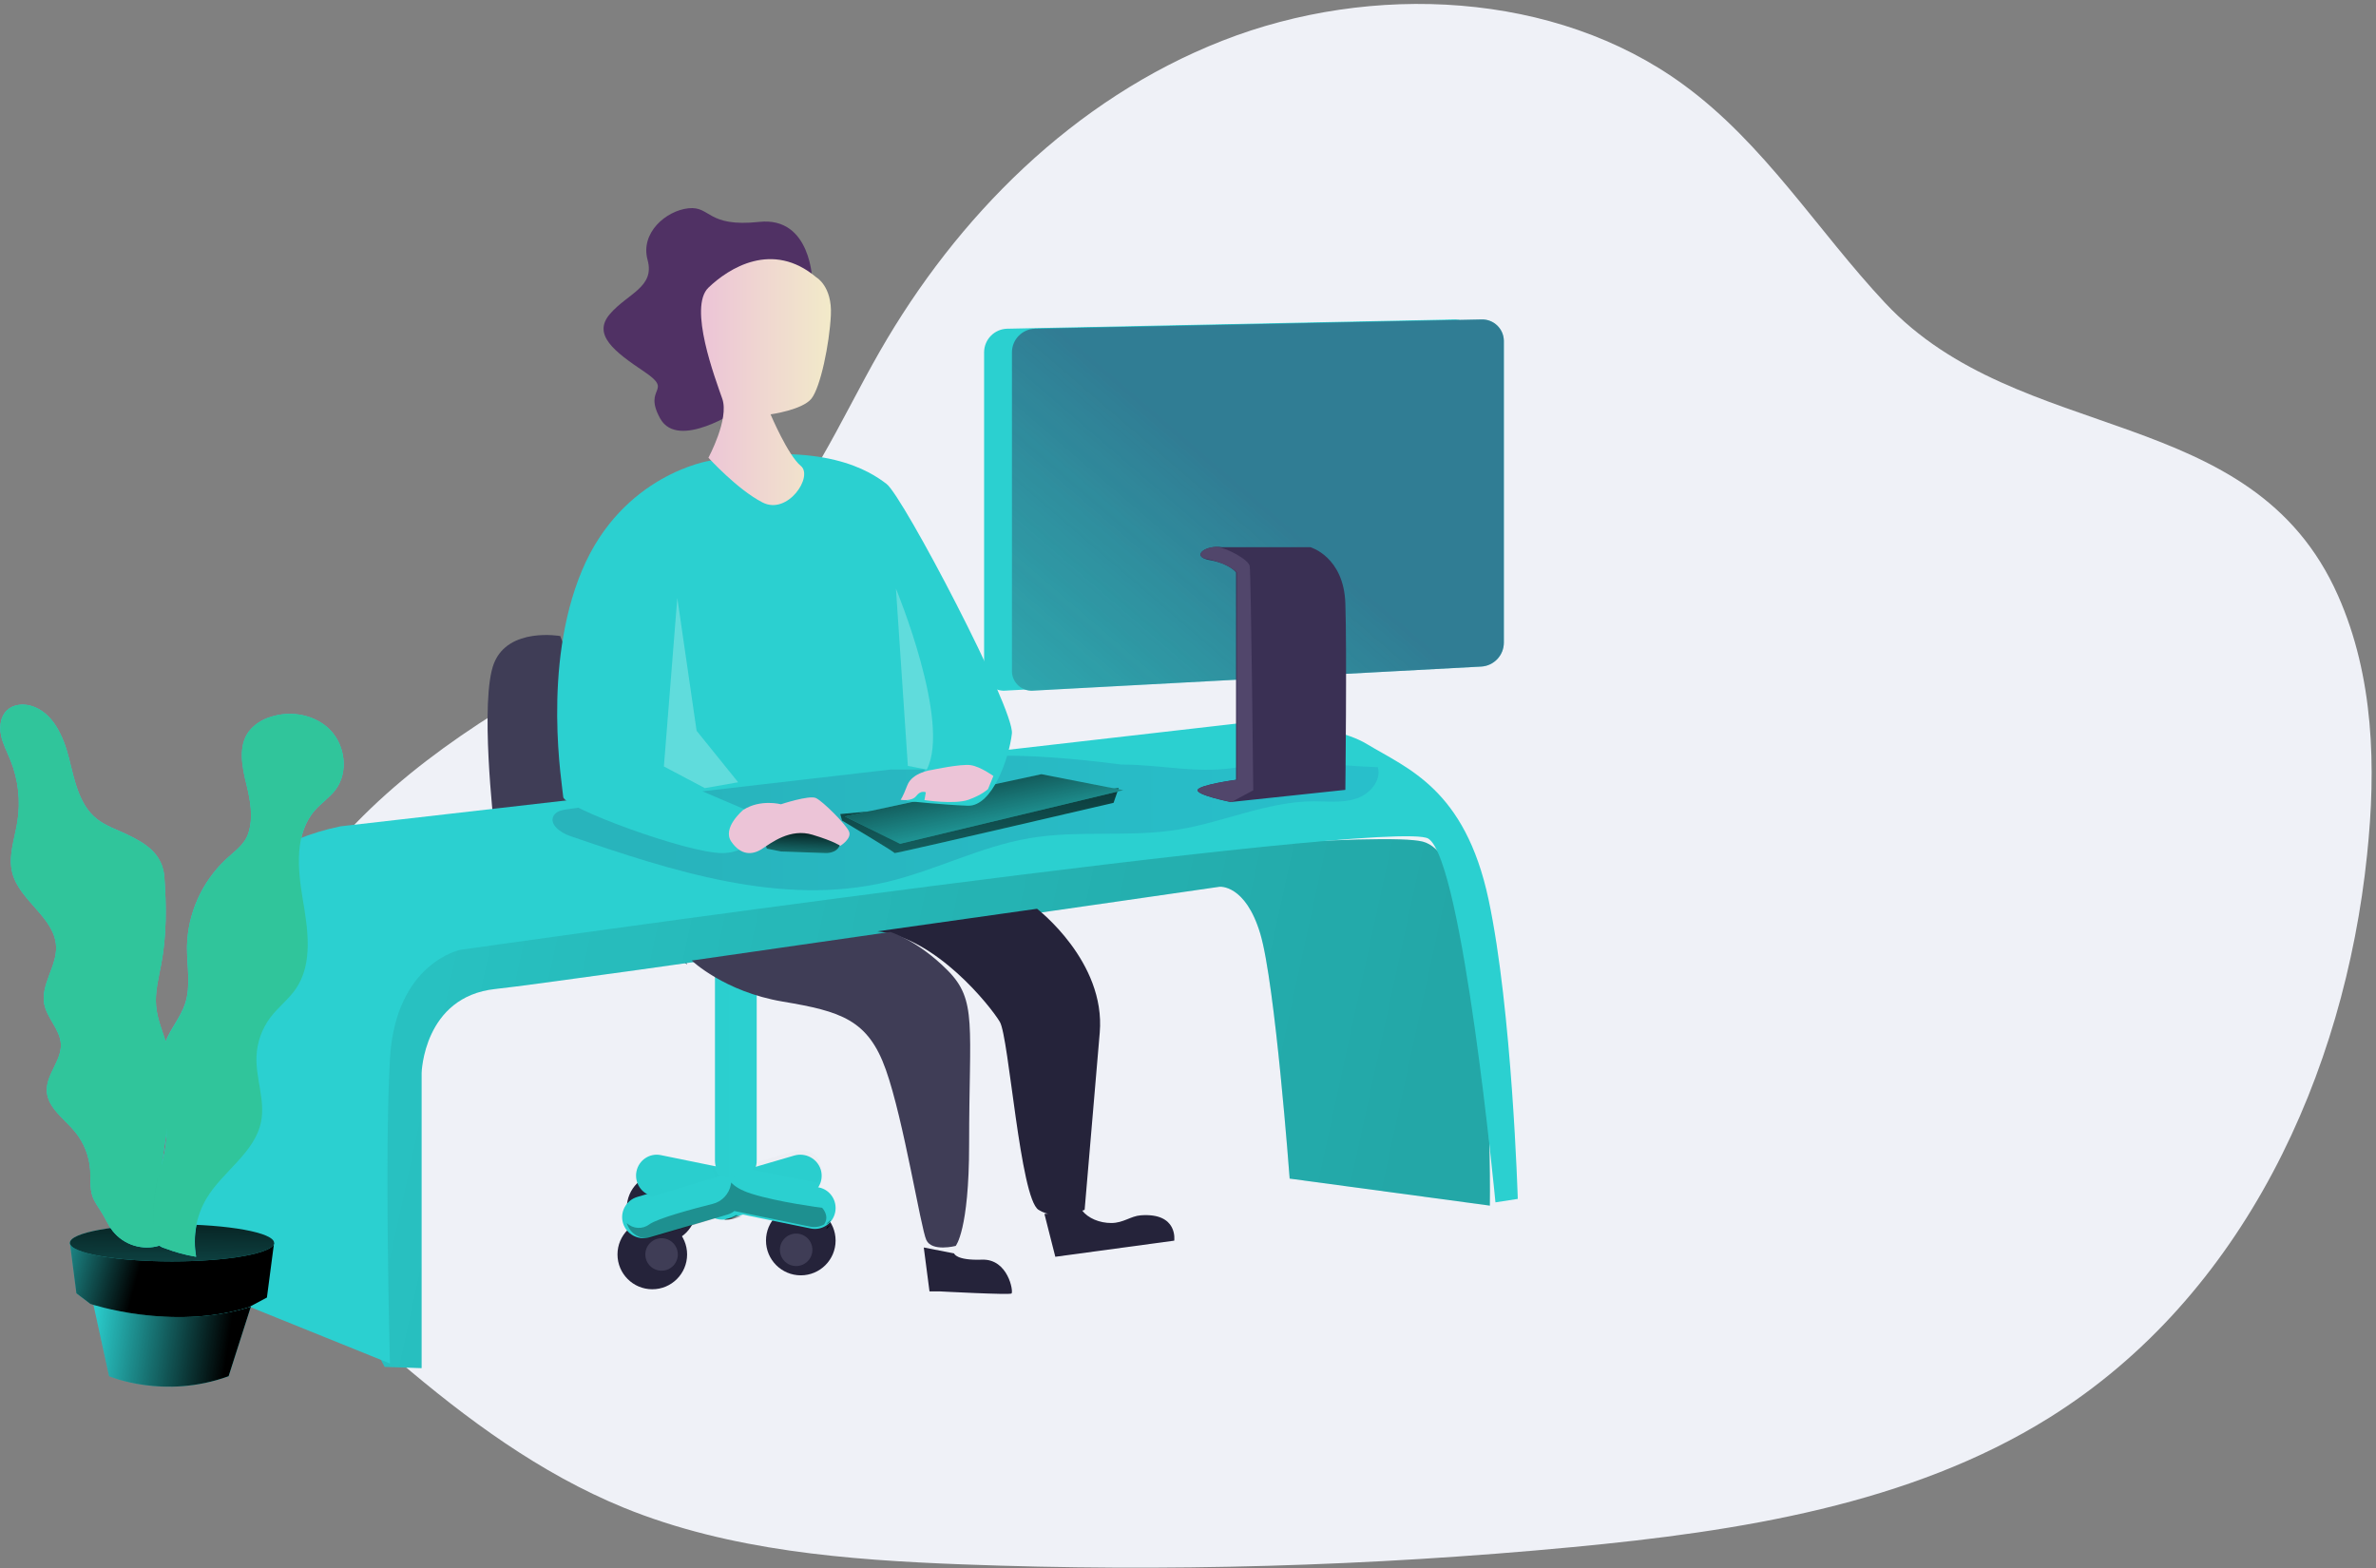 <svg width="512" height="338" viewBox="0 0 512 338" fill="none" xmlns="http://www.w3.org/2000/svg">
<rect x="0" y="0" width="512" height="338" fill="#808080" stroke="none"/>
<path d="M406.255 65.321C391.593 49.671 380.243 30.987 362.719 18.215C335.194 -1.889 295.578 -3.849 263.393 8.78C231.207 21.41 206.134 46.867 189.608 75.693C180.916 90.859 174.087 107.403 161.349 119.797C150.581 130.267 136.428 136.948 123.009 144.224C101.374 155.923 80.538 170.06 66.537 189.457C52.537 208.854 46.277 234.33 55.227 256.19C61.262 270.941 73.419 282.677 85.873 293.303C100.528 305.796 116.28 317.495 134.458 324.939C157.218 334.2 182.482 336.191 207.258 337.134C251.18 338.798 295.173 337.554 338.909 333.412C374.724 330.025 411.622 324.244 441.587 305.529C483.563 279.321 505.205 231.303 510.077 184.216C512.06 165.383 511.557 145.812 503.81 128.338C485.281 86.542 435.287 96.318 406.255 65.321Z" fill="#EFF1F7"/>
<path d="M120.728 137.074C120.728 137.074 109.576 135.081 106.451 142.936C103.327 150.791 106.451 177.917 106.451 177.917L148.062 207.848L120.728 137.074Z" fill="#3F3D56"/>
<path d="M173.78 257.757L156.979 262.663C154.538 263.369 151.977 261.997 151.251 259.593V259.593C150.534 257.186 151.926 254.661 154.364 253.944L171.142 249.034C173.581 248.327 176.142 249.698 176.87 252.1V252.1C177.594 254.503 176.213 257.031 173.78 257.757V257.757Z" fill="#2BD0D0"/>
<circle cx="172.562" cy="267.348" r="7.5" fill="#25233A"/>
<circle cx="171.562" cy="269.348" r="3.5" fill="#3F3D56"/>
<circle cx="142.562" cy="260.348" r="7.5" fill="#25233A"/>
<path d="M145.062 260.348C145.062 262.281 143.495 263.848 141.562 263.848C139.63 263.848 138.062 262.281 138.062 260.348C138.062 258.415 139.63 256.848 141.562 256.848C143.495 256.848 145.062 258.415 145.062 260.348Z" fill="url(#paint0_linear_11_124)"/>
<circle cx="140.562" cy="270.348" r="7.5" fill="#25233A"/>
<path d="M146.062 270.348C146.062 272.281 144.495 273.848 142.562 273.848C140.63 273.848 139.062 272.281 139.062 270.348C139.062 268.415 140.63 266.848 142.562 266.848C144.495 266.848 146.062 268.415 146.062 270.348V270.348Z" fill="#3F3D56"/>
<path d="M174.744 264.761L140.622 257.772C138.221 257.274 136.669 254.899 137.15 252.46V252.46C137.642 250.025 139.979 248.451 142.381 248.936L176.503 255.911C178.904 256.41 180.456 258.785 179.975 261.224V261.224C179.49 263.664 177.15 265.246 174.744 264.761V264.761Z" fill="#2BD0D0"/>
<path d="M154.062 209.848H163.062V250.075C163.062 252.711 161.049 254.848 158.565 254.848V254.848C156.081 254.848 154.067 252.711 154.067 250.075V209.848H154.062Z" fill="#2BD0D0"/>
<path d="M156.769 261.744L139.981 266.661C137.539 267.371 134.977 265.997 134.251 263.59V263.59C133.534 261.181 134.926 258.655 137.363 257.938L154.151 253.034C156.59 252.327 159.149 253.698 159.877 256.102V256.102C160.587 258.506 159.199 261.025 156.769 261.744Z" fill="#2BD0D0"/>
<path d="M160.062 262.108L157.979 262.659C157.358 262.823 156.708 262.881 156.062 262.831L156.932 262.604C157.537 262.447 158.104 262.19 158.604 261.848L160.062 262.108Z" fill="url(#paint1_linear_11_124)"/>
<path d="M177.062 252.136C177.062 253.126 176.71 254.084 176.067 254.848L162.062 252.08C162.415 251.611 162.669 251.079 162.811 250.514L171.439 248.017C172.561 247.7 173.766 247.833 174.789 248.385C175.811 248.937 176.567 249.864 176.891 250.961C177.003 251.343 177.06 251.739 177.062 252.136V252.136Z" fill="url(#paint2_linear_11_124)"/>
<path opacity="0.31" d="M153.21 251.23C153.112 250.882 153.062 250.526 153.063 250.168V210.848H157.024V253.224C156.985 253.432 156.998 253.644 157.062 253.848C156.463 253.637 155.819 253.52 155.166 253.505C154.705 253.478 154.243 253.478 153.782 253.505L154.065 253.438C154.24 253.411 153.439 252.033 153.21 251.23Z" fill="url(#paint3_linear_11_124)"/>
<path opacity="0.31" d="M177.585 263.884C176.933 264.253 176.2 264.446 175.455 264.446C175.155 264.445 174.856 264.414 174.562 264.354L159.507 261.243L158.252 260.988C157.824 261.325 157.338 261.577 156.819 261.732L156.074 261.956L140.603 266.661C138.243 267.372 135.764 265.995 135.062 263.582C136.404 264.856 138.441 264.975 139.916 263.865C141.804 262.527 149.323 260.517 153.582 259.448C155.595 258.956 157.135 257.296 157.511 255.214C157.522 255.091 157.54 254.969 157.565 254.848C158.275 255.634 159.578 256.516 161.936 257.265C167.74 259.092 177.165 260.302 177.165 260.302C177.165 260.302 178.866 262.011 177.585 263.884Z" fill="url(#paint4_linear_11_124)"/>
<path d="M179.062 262.848C178.798 263.237 178.459 263.576 178.062 263.848C178.332 263.588 178.677 263.241 179.062 262.848Z" fill="url(#paint5_linear_11_124)"/>
<path d="M153.929 251.312C154.114 252.123 154.504 252.87 155.062 253.479C154.923 253.506 154.779 253.543 154.635 253.584L140.455 257.848C138.274 257.286 136.837 255.173 137.092 252.901C137.346 250.63 139.213 248.899 141.462 248.848C141.764 248.849 142.066 248.88 142.362 248.94L153.929 251.312Z" fill="url(#paint6_linear_11_124)"/>
<path d="M175.062 60.673C175.062 60.673 174.877 46.607 163.594 47.82C152.311 49.033 153.176 44.376 148.357 44.888C143.538 45.399 137.939 50.151 139.547 56.021C141.155 61.89 135.294 63.203 131.444 67.656C127.594 72.109 132.35 75.752 138.836 80.106C145.322 84.46 138.433 83.333 142.278 90.216C146.124 97.1 159.141 88.306 159.141 88.306L175.062 60.673Z" fill="#503164"/>
<path d="M82.902 294.578L90.853 294.848V231.236C90.853 231.236 91.254 214.786 106.751 213.136C122.248 211.486 262.794 191.106 262.794 191.106C262.794 191.106 268.365 190.515 271.573 201.217C274.782 211.919 277.905 254.001 277.905 254.001L321.044 259.821C321.044 259.821 322.182 185.484 306.604 181.382C291.026 177.279 87.298 198.183 87.298 198.183C87.298 198.183 72.188 277.136 82.902 294.578Z" fill="#2BD0D0"/>
<path opacity="0.197" d="M82.902 294.578L90.853 294.848V231.236C90.853 231.236 91.254 214.786 106.751 213.136C122.248 211.486 262.794 191.106 262.794 191.106C262.794 191.106 268.365 190.515 271.573 201.217C274.782 211.919 277.905 254.001 277.905 254.001L321.044 259.821C321.044 259.821 322.182 185.484 306.604 181.382C291.026 177.279 87.298 198.183 87.298 198.183C87.298 198.183 72.188 277.136 82.902 294.578Z" fill="url(#paint7_linear_11_124)"/>
<path d="M42.062 205.327C42.062 205.327 45.96 183.739 73.375 178.081L266.891 155.89C266.891 155.89 285.889 155.102 294.58 160.368C303.271 165.634 315.675 169.999 320.761 193.83C325.847 217.661 327.062 258.372 327.062 258.372L322.251 259.12C322.251 259.12 315.23 185.402 307.79 180.735C300.35 176.068 99.196 204.701 99.196 204.701C99.196 204.701 85.243 207.48 84.028 228.176C82.813 248.871 84.028 293.848 84.028 293.848L42.062 276.892V205.327Z" fill="#2BD0D0"/>
<path opacity="0.19" d="M241.641 164.766C231.612 163.485 221.502 162.557 211.396 162.933C203.801 163.224 196.255 164.258 188.723 165.288L122.295 174.394C121.169 174.549 119.884 174.801 119.32 175.773C118.239 177.629 120.781 179.458 122.841 180.165C144.928 187.756 168.525 195.444 191.261 190.031C201.655 187.557 211.31 182.418 221.853 180.633C232.396 178.848 243.219 180.492 253.74 178.808C263.629 177.227 273.045 172.733 283.07 172.689C286.144 172.689 289.308 173.078 292.225 172.123C295.141 171.169 297.719 168.252 296.913 165.345C287.501 165.022 276.935 163.317 267.704 165.168C258.567 166.998 250.792 164.766 241.641 164.766Z" fill="url(#paint8_linear_11_124)"/>
<path d="M181.062 175.435L181.447 176.845C181.447 176.845 192.827 183.627 192.756 183.845C192.684 184.064 239.963 173.019 239.963 173.019L241.062 169.848L181.062 175.435Z" fill="#2BD0D0"/>
<path d="M181.062 175.435L181.447 176.845C181.447 176.845 192.827 183.627 192.756 183.845C192.684 184.064 239.963 173.019 239.963 173.019L241.062 169.848L181.062 175.435Z" fill="url(#paint9_linear_11_124)"/>
<path d="M182.062 175.96L224.408 166.848L242.062 170.294L193.955 181.848L182.062 175.96V175.96Z" fill="#2BD0D0"/>
<path d="M182.062 175.96L224.408 166.848L242.062 170.294L193.955 181.848L182.062 175.96V175.96Z" fill="url(#paint10_linear_11_124)"/>
<path d="M168.284 183.504L177.922 183.846C177.922 183.846 180.37 183.998 181.002 182.034C181.635 180.071 177.076 175.928 176.587 175.85C176.098 175.771 163.414 179.329 165.243 182.887L168.284 183.504Z" fill="#2BD0D0"/>
<path d="M168.284 183.504L177.922 183.846C177.922 183.846 180.37 183.998 181.002 182.034C181.635 180.071 177.076 175.928 176.587 175.85C176.098 175.771 163.414 179.329 165.243 182.887L168.284 183.504Z" fill="url(#paint11_linear_11_124)"/>
<path d="M54.062 281.579L49.263 296.586C35.341 301.676 23.505 296.586 23.505 296.586L20.062 280.848C20.062 280.848 37.426 286.775 54.062 281.579Z" fill="#2BD0D0"/>
<path d="M54.062 281.579L49.263 296.586C35.341 301.676 23.505 296.586 23.505 296.586L20.062 280.848C20.062 280.848 37.426 286.775 54.062 281.579Z" fill="url(#paint12_linear_11_124)"/>
<path d="M59.062 267.848L57.516 279.635L53.599 281.727C36.915 286.889 19.472 281.005 19.472 281.005L16.465 278.721L15.062 267.848H59.062Z" fill="#2BD0D0"/>
<path d="M59.062 267.848L57.516 279.635L53.599 281.727C36.915 286.889 19.472 281.005 19.472 281.005L16.465 278.721L15.062 267.848H59.062Z" fill="url(#paint13_linear_11_124)"/>
<ellipse cx="37.062" cy="267.848" rx="22" ry="4" fill="#2BD0D0"/>
<ellipse cx="37.062" cy="267.848" rx="22" ry="4" fill="url(#paint14_linear_11_124)"/>
<path d="M27.224 179.758C25.043 178.728 22.7 177.95 20.813 176.445C17.013 173.385 16.049 168.114 14.859 163.386C13.669 158.658 11.367 153.46 6.675 152.104C4.919 151.602 2.861 151.801 1.526 153.048C0.119 154.364 -0.166 156.524 0.219 158.432C0.603 160.339 1.54 162.048 2.264 163.856C3.954 168.056 4.469 172.636 3.752 177.105C3.16 180.771 1.743 184.487 2.653 188.08C4.196 194.178 11.882 197.753 12.095 204.037C12.24 208.277 8.747 212.2 9.539 216.372C10.122 219.46 12.968 221.869 13.122 225.006C13.294 228.563 9.928 231.574 10.091 235.131C10.254 238.689 13.81 241.066 16.131 243.864C18.076 246.214 19.233 249.116 19.438 252.159C19.56 254.058 19.316 256.024 19.936 257.823C20.388 259.138 21.293 260.255 21.994 261.439C22.768 262.718 23.351 264.101 24.283 265.286C26.681 268.305 30.678 269.559 34.373 268.45C35.092 263.722 34.463 258.899 34.662 254.121C35.056 244.863 38.562 235.534 36.318 226.547C35.495 223.252 33.911 220.124 33.63 216.743C33.382 213.723 34.187 210.731 34.748 207.752C35.906 201.6 35.888 195.24 35.413 189.02C35.038 184.084 31.563 181.811 27.224 179.758Z" fill="#2BD0D0"/>
<path d="M40.289 204.027C40.253 208.15 41.183 212.414 39.878 216.329C38.89 219.296 36.718 221.726 35.596 224.643C33.008 231.377 36.49 238.928 35.779 246.118C35.484 249.08 34.478 251.926 33.843 254.834C33.055 258.516 32.862 262.303 33.271 266.048C33.185 267.457 34.138 268.716 35.506 269.001C37.696 269.845 39.965 270.464 42.278 270.848C41.496 266.489 42.32 261.991 44.594 258.203C48.138 252.332 55.026 248.376 56.309 241.633C57.176 237.067 55.156 232.434 55.299 227.787C55.402 224.695 56.455 221.711 58.312 219.251C59.979 217.056 62.236 215.358 63.787 213.082C67.515 207.595 66.353 200.261 65.245 193.699C64.136 187.137 63.492 179.586 67.873 174.613C69.258 173.042 71.064 171.863 72.32 170.183C75.118 166.439 74.412 160.672 71.158 157.326C67.904 153.979 62.665 153.053 58.24 154.526C56.374 155.081 54.726 156.214 53.529 157.764C51.294 160.97 52.188 165.351 53.136 169.162C53.962 172.473 54.629 176.293 53.498 179.631C52.653 182.115 50.512 183.461 48.693 185.19C43.483 190.061 40.45 196.858 40.289 204.027Z" fill="#2BD0D0"/>
<path d="M36.42 240.634C35.777 245.118 34.849 249.639 34.66 254.137V254.589C34.649 254.701 34.623 254.81 34.583 254.915C33.78 258.6 33.58 262.391 33.99 266.14C34.014 266.747 34.168 267.342 34.442 267.885C34.42 268.075 34.392 268.26 34.365 268.45C30.67 269.559 26.671 268.305 24.273 265.285C23.368 264.101 22.757 262.718 21.983 261.438C21.259 260.249 20.376 259.133 19.924 257.822C19.304 256.013 19.548 254.056 19.426 252.157C19.221 249.114 18.064 246.212 16.118 243.861C13.796 241.081 10.234 238.749 10.076 235.132C9.917 231.515 13.28 228.563 13.108 225.005C12.954 221.868 10.107 219.458 9.524 216.371C8.732 212.198 12.239 208.274 12.081 204.034C11.868 197.75 4.179 194.174 2.636 188.075C1.73 184.481 3.142 180.765 3.735 177.099C4.455 172.635 3.947 168.06 2.264 163.862C1.54 162.054 0.603 160.349 0.219 158.437C-0.166 156.525 0.119 154.369 1.527 153.048C2.884 151.801 4.921 151.602 6.677 152.104C11.375 153.46 13.669 158.677 14.864 163.406C16.059 168.134 17.018 173.401 20.82 176.466C22.698 177.98 25.051 178.749 27.233 179.78C31.577 181.832 35.053 184.106 35.424 188.998C35.877 195.218 35.918 201.579 34.759 207.732C34.198 210.711 33.401 213.703 33.641 216.723C33.881 219.743 35.198 222.6 36.058 225.53C36.153 225.86 36.248 226.194 36.329 226.529C37.47 231.181 37.103 235.887 36.42 240.634Z" fill="#30C59B"/>
<path d="M33.781 266.848C33.483 266.321 33.312 265.74 33.278 265.146C32.848 261.478 33.063 257.771 33.915 254.167C33.939 254.061 33.968 253.954 33.996 253.848C33.824 258.19 34.37 262.568 33.781 266.848Z" fill="url(#paint15_linear_11_124)"/>
<path d="M72.31 170.183C71.052 171.863 69.244 173.042 67.856 174.613C63.469 179.581 64.114 187.137 65.224 193.699C66.334 200.261 67.498 207.595 63.764 213.082C62.211 215.34 59.95 217.056 58.28 219.251C56.421 221.711 55.366 224.695 55.263 227.787C55.12 232.434 57.143 237.067 56.275 241.633C54.99 248.376 48.091 252.341 44.541 258.203C42.272 261.994 41.454 266.491 42.24 270.848C39.929 270.464 37.663 269.845 35.476 269.001C34.877 268.822 34.335 268.491 33.9 268.039C33.838 267.966 33.783 267.887 33.734 267.804C33.457 267.267 33.297 266.675 33.264 266.07C32.861 262.324 33.063 258.538 33.86 254.857C33.882 254.748 33.909 254.64 33.936 254.531C34.571 251.736 35.511 248.995 35.798 246.14C35.95 244.29 35.914 242.429 35.691 240.585C36.367 235.844 36.729 231.142 35.588 226.527C35.507 226.192 35.413 225.858 35.319 225.529C35.404 225.24 35.503 224.951 35.614 224.666C36.738 221.749 38.914 219.319 39.903 216.352C41.206 212.436 40.279 208.173 40.315 204.05C40.373 196.928 43.556 190.05 48.669 185.19C50.491 183.461 52.635 182.115 53.481 179.631C54.614 176.293 53.929 172.473 53.119 169.162C52.165 165.351 51.261 160.97 53.513 157.764C54.632 156.174 56.396 155.14 58.231 154.526C62.645 153.053 67.914 153.979 71.169 157.326C74.423 160.672 75.113 166.462 72.31 170.183Z" fill="#30C59B"/>
<path d="M152.891 99.302C152.891 99.302 134.091 102.214 125.394 122.987C116.698 143.76 121.22 169.497 121.372 171.761C121.524 174.025 148.02 183.848 155.595 183.848C163.17 183.848 164.747 176.245 164.747 176.245L151.363 170.534L192.029 165.828H199.332L195.31 172.622C195.31 172.622 203.246 173.455 208.551 173.645C213.855 173.835 217.457 163.324 218.052 158.098C218.646 152.872 194.621 107 191.033 104.283C187.444 101.566 177.707 94.927 152.891 99.302Z" fill="#2BD0D0"/>
<path d="M175.916 59.773C175.916 59.773 179.352 61.696 179.043 67.917C178.734 74.138 176.797 83.498 174.841 85.923C172.886 88.348 166.046 89.298 166.046 89.298C166.046 89.298 169.777 98.116 172.553 100.392C175.33 102.668 169.763 111.051 164.348 108.3C158.934 105.55 152.656 98.641 152.656 98.641C152.656 98.641 157.172 90.321 155.645 85.941C154.118 81.562 148.289 66.193 152.656 61.995C157.024 57.796 166.442 51.779 175.916 59.773Z" fill="url(#paint16_linear_11_124)"/>
<path opacity="0.25" d="M145.952 128.848L143.062 165.18L151.888 169.848L159.062 168.586L150.11 157.493L145.952 128.848V128.848Z" fill="white"/>
<path opacity="0.25" d="M193.062 126.848C193.062 126.848 205.002 155.638 199.709 165.848L195.632 165.054L193.062 126.848Z" fill="white"/>
<path d="M160.157 174.545C160.157 174.545 155.527 178.395 157.594 181.389C159.66 184.384 162.126 184.298 164.183 182.959C166.24 181.62 170.28 178.442 175.094 179.901C179.907 181.359 181.076 182.288 181.076 182.288C181.076 182.288 183.612 180.743 182.953 179.195C182.295 177.646 177.261 172.629 175.802 171.978C174.344 171.328 168.288 173.326 168.288 173.326C168.288 173.326 163.838 172.154 160.157 174.545Z" fill="url(#paint17_linear_11_124)"/>
<path d="M200.857 165.913C200.857 165.913 196.6 166.42 195.524 169.218C194.449 172.017 194.062 172.358 194.062 172.358C194.062 172.358 196.466 172.818 197.466 171.515C198.466 170.213 199.506 170.76 199.506 170.76L199.208 172.431C199.208 172.431 205.74 173.417 208.69 172.358C211.641 171.299 212.907 170.056 212.907 170.056L214.062 167.23C214.062 167.23 211.276 165.209 209.175 164.896C207.073 164.583 200.857 165.913 200.857 165.913Z" fill="url(#paint18_linear_11_124)"/>
<path d="M223.469 195.848C223.469 195.848 238.297 207.202 236.98 222.561C235.662 237.919 233.726 260.723 233.726 260.723C233.726 260.723 227.745 263.255 223.782 260.723C219.82 258.191 217.42 223.539 215.457 220.229C213.494 216.92 201.683 202.001 189.062 200.716L223.469 195.848Z" fill="#25233A"/>
<path d="M149.062 207.007C149.062 207.007 156.104 213.736 168.655 215.849C181.207 217.962 187.057 219.725 190.893 230.541C194.73 241.356 198.409 264.634 199.613 267.235C200.817 269.837 205.938 268.509 205.938 268.509C205.938 268.509 208.834 265.181 208.834 246.672C208.834 220.869 210.625 215.58 204.175 209.098C197.724 202.616 191.856 200.848 191.856 200.848L149.062 207.007Z" fill="#3F3D56"/>
<path d="M199.062 268.848L200.297 278.313H202.61C202.61 278.313 217.503 279.104 217.97 278.763C218.437 278.421 217.253 271.267 211.611 271.47C205.968 271.672 205.598 270.121 205.598 270.121L199.062 268.848Z" fill="#25233A"/>
<path d="M225.062 261.619L227.408 270.848L253.033 267.374C253.033 267.374 253.935 261.312 245.817 261.913C243.675 262.069 242.078 263.557 239.503 263.57C236.928 263.583 234.461 262.541 233.162 260.848V260.848L225.062 261.619Z" fill="#25233A"/>
<path d="M313.173 143.653L216.521 148.842C214.183 148.965 212.188 147.167 212.062 144.824C212.062 144.752 212.062 144.676 212.062 144.603V75.948C212.064 73.168 214.282 70.899 217.055 70.84L313.312 68.849C314.547 68.824 315.742 69.291 316.632 70.149C317.523 71.006 318.038 72.184 318.062 73.421V138.486C318.059 141.236 315.913 143.505 313.173 143.653Z" fill="#2BD0D0"/>
<path d="M319.173 143.653L222.516 148.843C220.179 148.963 218.186 147.163 218.063 144.82C218.063 144.748 218.063 144.676 218.063 144.604V75.948C218.059 73.168 220.278 70.897 223.051 70.84L319.321 68.849C321.888 68.801 324.008 70.844 324.062 73.417V138.486C324.059 141.237 321.913 143.505 319.173 143.653Z" fill="#2BD0D0"/>
<path d="M319.173 143.653L222.516 148.843C220.179 148.963 218.186 147.163 218.063 144.82C218.063 144.748 218.063 144.676 218.063 144.604V75.948C218.059 73.168 220.278 70.897 223.051 70.84L319.321 68.849C321.888 68.801 324.008 70.844 324.062 73.417V138.486C324.059 141.237 321.913 143.505 319.173 143.653Z" fill="url(#paint19_linear_11_124)"/>
<path d="M289.908 170.226L265.196 172.848C265.196 172.848 257.671 171.334 258.078 170.226C258.486 169.117 266.355 168.049 266.355 168.049V123.368V123.368C266.287 123.269 265.251 121.953 262.413 121.115V121.115C261.864 120.952 261.305 120.823 260.739 120.727C260.253 120.656 259.78 120.514 259.336 120.304C257.649 119.434 259.513 117.92 262.133 117.852C262.543 117.838 262.954 117.862 263.359 117.924H282.364C282.364 117.924 289.559 119.943 289.908 130.019C290.256 140.094 289.908 170.226 289.908 170.226Z" fill="#3A3054"/>
<path d="M270.062 170.32L265.349 172.848C265.349 172.848 257.663 171.334 258.079 170.226C258.495 169.117 266.545 168.049 266.545 168.049V123.364V123.364C266.448 123.26 265.27 122.075 262.52 121.111V121.111C261.496 120.76 260.445 120.488 259.377 120.3C257.654 119.43 259.558 117.916 262.234 117.848C264.512 118.15 269 120.584 269.291 121.972C269.582 123.36 270.062 170.32 270.062 170.32Z" fill="#51466B"/>
<path d="M179.062 263.848C178.181 264.849 177.772 265.219 178.292 264.395C178.562 264.237 178.82 264.054 179.062 263.848Z" fill="url(#paint20_linear_11_124)"/>
<defs>
<linearGradient id="paint0_linear_11_124" x1="138.062" y1="263.848" x2="145.062" y2="263.848" gradientUnits="userSpaceOnUse">
<stop stop-color="#183866"/>
<stop offset="1" stop-color="#1A7FC1"/>
</linearGradient>
<linearGradient id="paint1_linear_11_124" x1="156.057" y1="262.849" x2="160.063" y2="262.849" gradientUnits="userSpaceOnUse">
<stop/>
<stop offset="0.99" stop-opacity="0.01"/>
</linearGradient>
<linearGradient id="paint2_linear_11_124" x1="179.051" y1="83.559" x2="186.58" y2="98.65" gradientUnits="userSpaceOnUse">
<stop/>
<stop offset="0.99" stop-opacity="0.01"/>
</linearGradient>
<linearGradient id="paint3_linear_11_124" x1="196.082" y1="-62.981" x2="165.757" y2="-63.053" gradientUnits="userSpaceOnUse">
<stop/>
<stop offset="0.99" stop-opacity="0.01"/>
</linearGradient>
<linearGradient id="paint4_linear_11_124" x1="241.314" y1="59.318" x2="233.484" y2="24.815" gradientUnits="userSpaceOnUse">
<stop/>
<stop offset="0.99" stop-opacity="0.01"/>
</linearGradient>
<linearGradient id="paint5_linear_11_124" x1="201.986" y1="96.007" x2="200.002" y2="95.381" gradientUnits="userSpaceOnUse">
<stop/>
<stop offset="0.99" stop-opacity="0.01"/>
</linearGradient>
<linearGradient id="paint6_linear_11_124" x1="175.133" y1="63.662" x2="163.678" y2="76.312" gradientUnits="userSpaceOnUse">
<stop/>
<stop offset="0.99" stop-opacity="0.01"/>
</linearGradient>
<linearGradient id="paint7_linear_11_124" x1="355.299" y1="14.971" x2="22.132" y2="-57.377" gradientUnits="userSpaceOnUse">
<stop/>
<stop offset="1" stop-opacity="0.01"/>
</linearGradient>
<linearGradient id="paint8_linear_11_124" x1="144.283" y1="165.361" x2="322.281" y2="165.361" gradientUnits="userSpaceOnUse">
<stop stop-color="#183866"/>
<stop offset="1" stop-color="#1A7FC1"/>
</linearGradient>
<linearGradient id="paint9_linear_11_124" x1="51.931" y1="152.656" x2="52.949" y2="224.475" gradientUnits="userSpaceOnUse">
<stop/>
<stop offset="0.99" stop-opacity="0.01"/>
</linearGradient>
<linearGradient id="paint10_linear_11_124" x1="133.759" y1="170.131" x2="139.938" y2="201.765" gradientUnits="userSpaceOnUse">
<stop/>
<stop offset="0.99" stop-opacity="0.01"/>
</linearGradient>
<linearGradient id="paint11_linear_11_124" x1="161.391" y1="176.976" x2="160.991" y2="189.278" gradientUnits="userSpaceOnUse">
<stop/>
<stop offset="0.99" stop-opacity="0.01"/>
</linearGradient>
<linearGradient id="paint12_linear_11_124" x1="86.098" y1="26.739" x2="56.334" y2="22.566" gradientUnits="userSpaceOnUse">
<stop/>
<stop offset="0.99" stop-opacity="0.01"/>
</linearGradient>
<linearGradient id="paint13_linear_11_124" x1="90.449" y1="46.056" x2="66.784" y2="39.769" gradientUnits="userSpaceOnUse">
<stop/>
<stop offset="0.99" stop-opacity="0.01"/>
</linearGradient>
<linearGradient id="paint14_linear_11_124" x1="-129.883" y1="251.713" x2="-130.303" y2="313.622" gradientUnits="userSpaceOnUse">
<stop/>
<stop offset="0.99" stop-opacity="0.01"/>
</linearGradient>
<linearGradient id="paint15_linear_11_124" x1="62.269" y1="41.557" x2="58.748" y2="41.645" gradientUnits="userSpaceOnUse">
<stop/>
<stop offset="0.99" stop-opacity="0.01"/>
</linearGradient>
<linearGradient id="paint16_linear_11_124" x1="151.051" y1="108.854" x2="179.061" y2="108.854" gradientUnits="userSpaceOnUse">
<stop stop-color="#ECC4D7"/>
<stop offset="0.42" stop-color="#EFD4D1"/>
<stop offset="1" stop-color="#F2EAC9"/>
</linearGradient>
<linearGradient id="paint17_linear_11_124" x1="182.811" y1="158.254" x2="208.81" y2="158.254" gradientUnits="userSpaceOnUse">
<stop stop-color="#ECC4D7"/>
<stop offset="0.42" stop-color="#EFD4D1"/>
<stop offset="1" stop-color="#F2EAC9"/>
</linearGradient>
<linearGradient id="paint18_linear_11_124" x1="218.924" y1="162.083" x2="238.924" y2="162.083" gradientUnits="userSpaceOnUse">
<stop stop-color="#ECC4D7"/>
<stop offset="0.42" stop-color="#EFD4D1"/>
<stop offset="1" stop-color="#F2EAC9"/>
</linearGradient>
<linearGradient id="paint19_linear_11_124" x1="305.836" y1="137.33" x2="222.253" y2="234.702" gradientUnits="userSpaceOnUse">
<stop stop-color="#362958" stop-opacity="0.501"/>
<stop offset="1" stop-color="#34313D" stop-opacity="0.01"/>
</linearGradient>
<linearGradient id="paint20_linear_11_124" x1="218.188" y1="-78.987" x2="217.022" y2="-79.418" gradientUnits="userSpaceOnUse">
<stop/>
<stop offset="0.99" stop-opacity="0.01"/>
</linearGradient>
</defs>
</svg>
